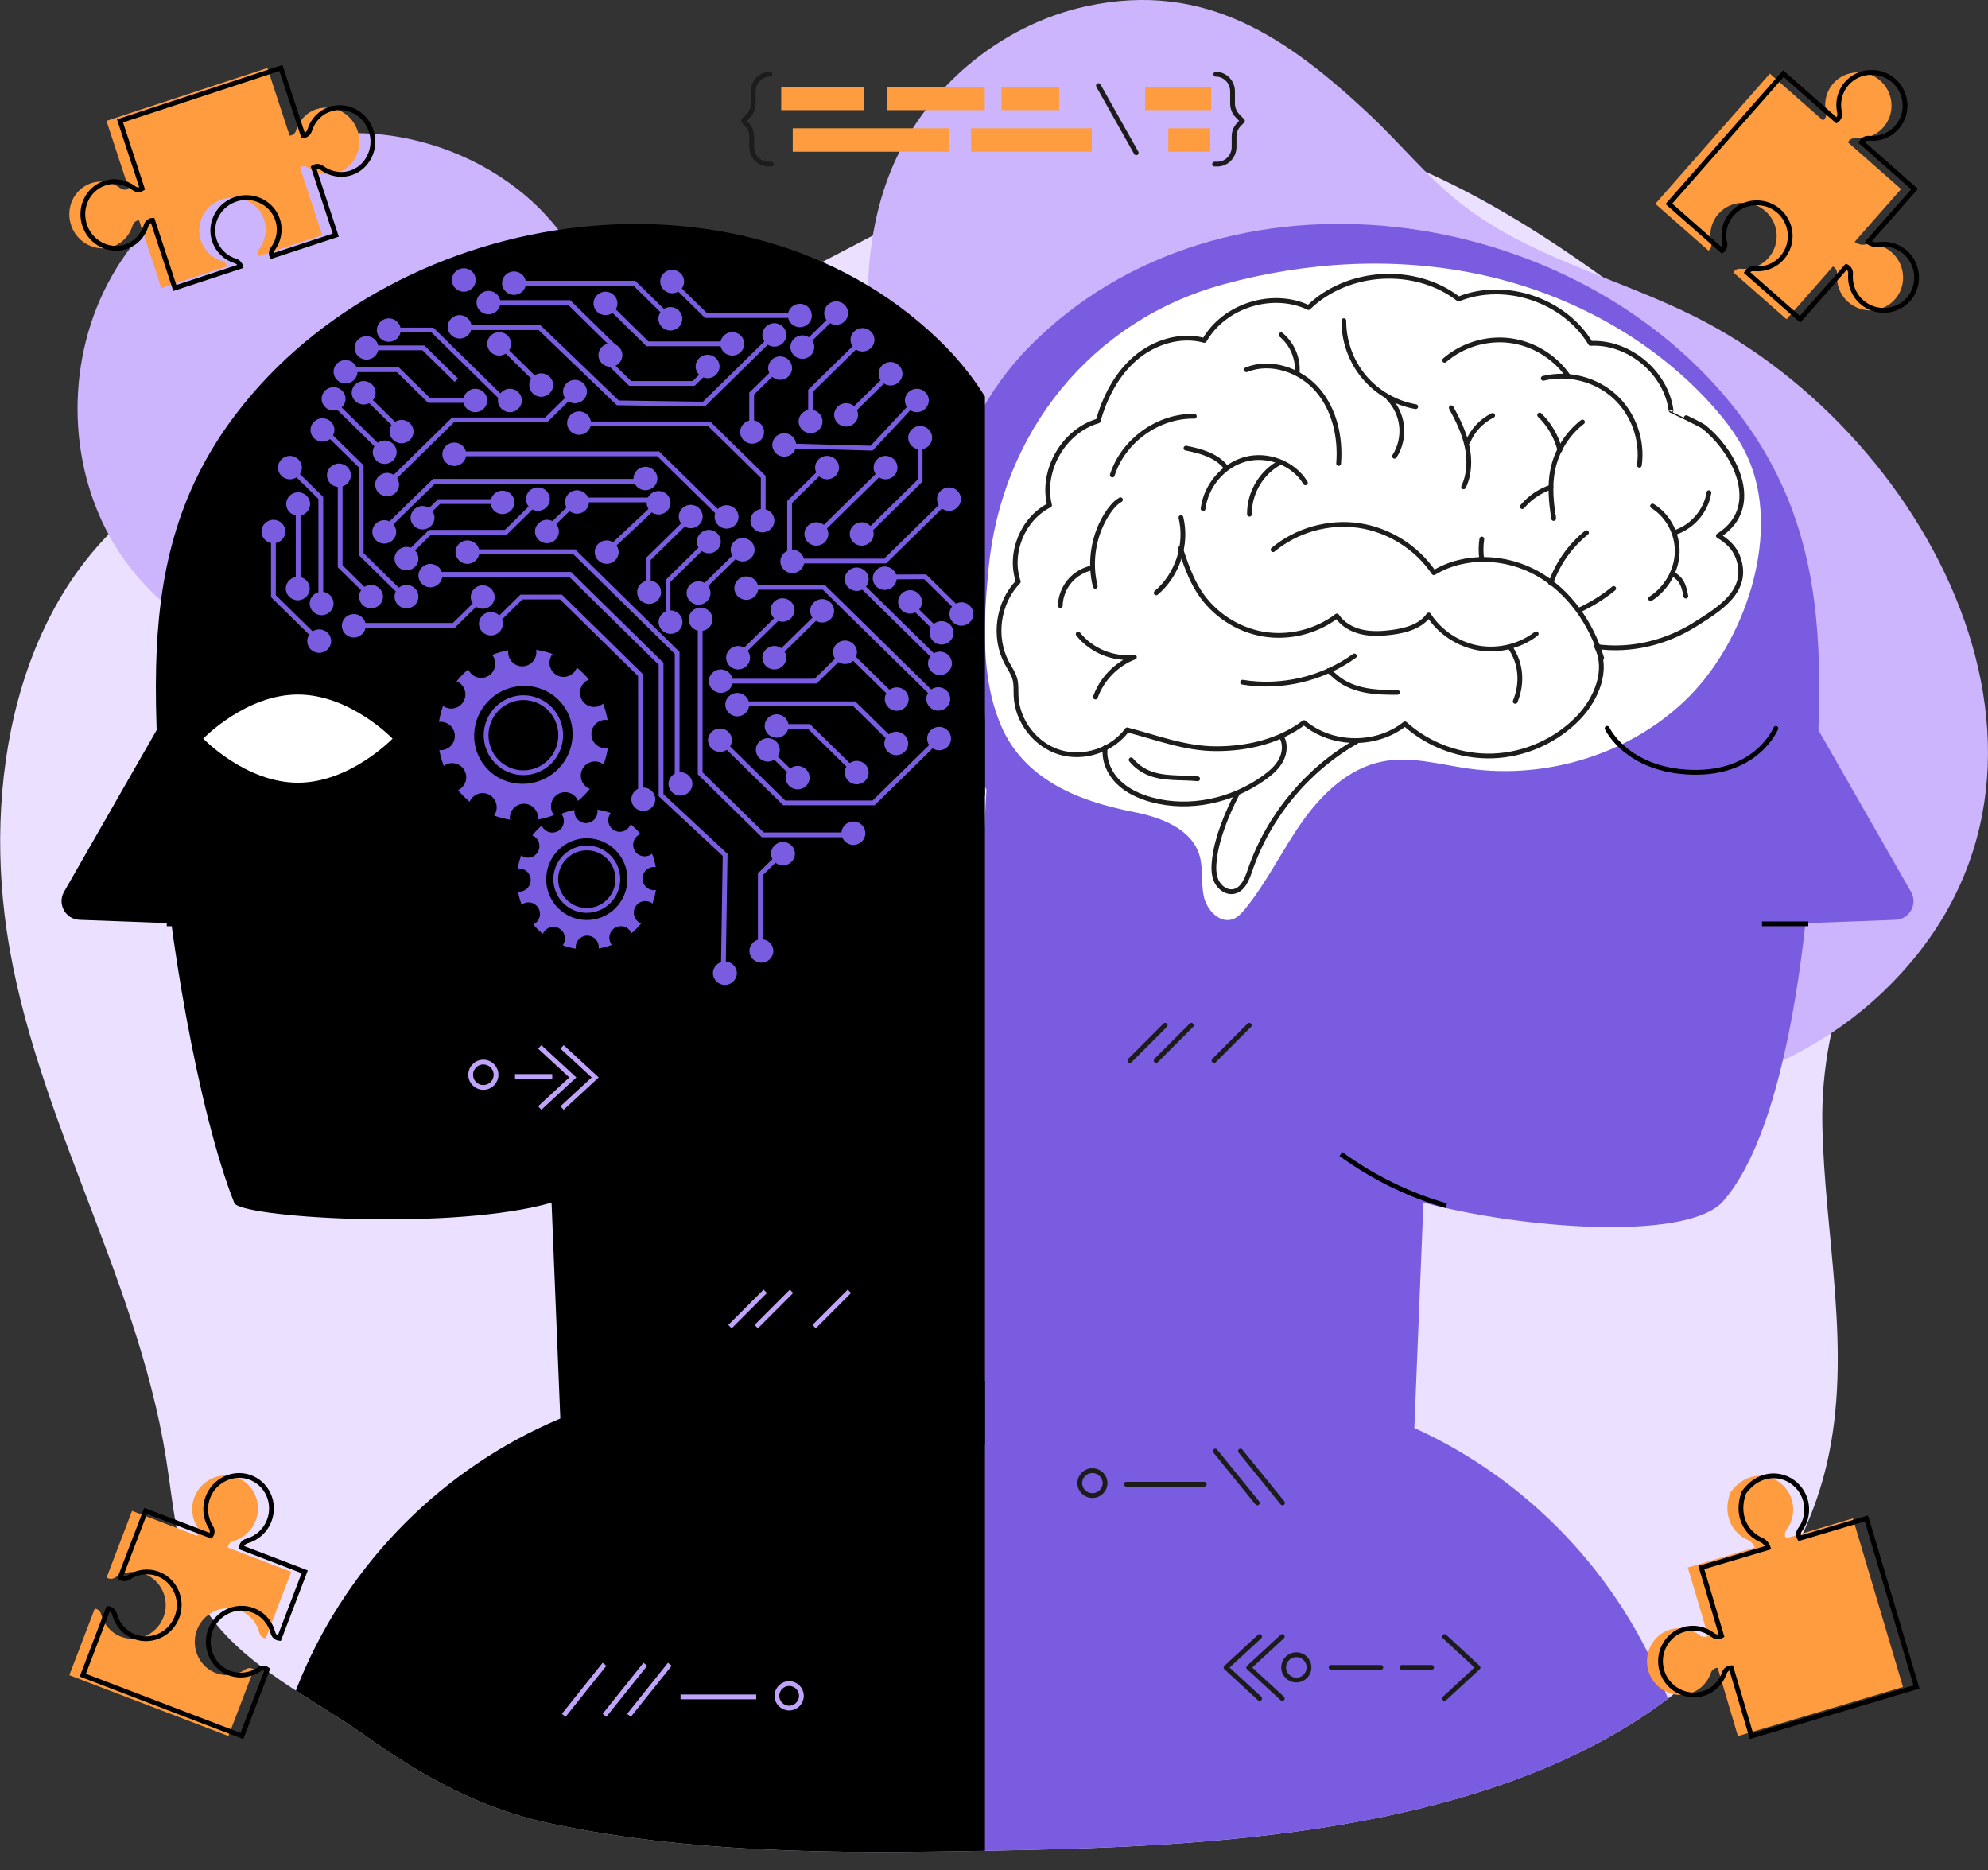 <?xml version="1.0" encoding="UTF-8"?>
<svg id="Layer_1" data-name="Layer 1" xmlns="http://www.w3.org/2000/svg" xmlns:xlink="http://www.w3.org/1999/xlink" viewBox="0 0 415.81 391.1">
  <rect x="0" y="0" width="415.81" height="391.1" fill="#333333" stroke="none"/>
  <defs>
    <style>
      .cls-1 {
        fill: #fff;
      }

      .cls-2, .cls-3 {
        stroke: #000;
      }

      .cls-2, .cls-3, .cls-4, .cls-5, .cls-6, .cls-7, .cls-8 {
        fill: none;
      }

      .cls-2, .cls-3, .cls-4, .cls-7 {
        stroke-miterlimit: 10;
      }

      .cls-3, .cls-5, .cls-8 {
        stroke-linecap: round;
      }

      .cls-4 {
        stroke: #7a5ce0;
      }

      .cls-9 {
        fill: #ebe0ff;
      }

      .cls-10 {
        clip-path: url(#clippath-1);
      }

      .cls-5 {
        stroke: #1d1e1b;
      }

      .cls-5, .cls-8 {
        stroke-linejoin: round;
      }

      .cls-11 {
        clip-path: url(#clippath);
      }

      .cls-12 {
        fill: #7a5ce0;
      }

      .cls-13 {
        fill: #ff9c40;
      }

      .cls-7 {
        stroke: #c0a4fc;
      }

      .cls-14 {
        fill: #ccb5fc;
      }

      .cls-8 {
        stroke: #1c1c1b;
      }
    </style>
    <clipPath id="clippath">
      <path class="cls-6" d="m30.99,88.18C8.69,117.17-3.63,153.1.95,191.19c4.77,39.64,27.53,74.44,33.78,113.76,1.74,10.92,2.34,22.55,8.4,31.8,7.63,11.64,22.61,18.56,33.68,26.47,11.47,8.2,23.87,15,38,18.02,32.51,6.95,66.08,6.29,99.14,5.6,43.74-.91,99.18-4.43,135.26-31.9,23.63-17.99,32.01-42.49,38.15-70.37,7.59-34.47,12.62-69.5,14.99-104.71,1.33-19.76,1.81-39.88-2.97-59.1-9.26-37.24-37.99-67.71-72.14-85.22-34.15-17.51-73.27-23.25-111.64-23.29-42.9-.05-86.5,6.96-124.71,26.45-23.33,11.9-44.11,28.96-59.9,49.49Z"/>
    </clipPath>
    <clipPath id="clippath-1">
      <path class="cls-6" d="m30.99,88.18C8.69,117.17-3.63,153.1.95,191.19c4.77,39.64,27.53,74.44,33.78,113.76,1.74,10.92,2.34,22.55,8.4,31.8,7.63,11.64,22.61,18.56,33.68,26.47,11.47,8.2,23.87,15,38,18.02,32.51,6.95,66.08,6.29,99.14,5.6,43.74-.91,99.18-4.43,135.26-31.9,23.63-17.99,32.01-42.49,38.15-70.37,7.59-34.47,12.62-69.5,14.99-104.71,1.33-19.76,1.81-39.88-2.97-59.1-9.26-37.24-37.99-67.71-72.14-85.22-34.15-17.51-73.27-23.25-111.64-23.29-42.9-.05-86.5,6.96-124.71,26.45-23.33,11.9-44.11,28.96-59.9,49.49Z"/>
    </clipPath>
  </defs>
  <g id="OBJECTS">
    <path class="cls-9" d="m42.11,98.11c-1.59.72-3.16,1.51-4.69,2.37C5.57,118.28-3.06,157.87.95,191.19c4.77,39.64,27.53,74.44,33.78,113.76,1.74,10.92,2.34,22.55,8.4,31.8,7.63,11.64,22.61,18.56,33.68,26.47,11.47,8.2,23.87,15,38,18.02,32.51,6.95,66.08,6.29,99.14,5.6,43.74-.91,99.18-4.43,135.26-31.9,15.96-12.15,28.39-29.39,32.91-48.93,5.41-23.42-.51-47.28-.96-70.86-.46-23.94,9.74-41.64,16.83-63.85,4.6-14.41,6.78-30.46.9-44.4-5.61-13.29-17.95-20.78-26.14-31.98-10.09-13.79-20.77-24.72-34.81-35.01-24.54-17.99-52.58-34.06-83.01-34.04-34.75.02-65.49,20.71-96.74,35.91-24.91,12.11-51.35,21.05-78.5,26.52-12.72,2.57-25.85,4.47-37.58,9.79Z"/>
    <g>
      <path class="cls-14" d="m111.32,109.34c9.84-12.19,16.19-28.12,13.46-43.54-4.3-24.25-31.07-40.19-55.57-37.7-19.38,1.97-37.59,13.9-46.65,31.15-9.06,17.24-8.44,39.32,2.04,55.73,8.86,13.88,25.57,24.13,42.26,24.31,17.09.19,34.17-17.2,44.46-29.95Z"/>
      <path class="cls-14" d="m254.85,204c-16.66-10.08-30.96-23.99-42.03-39.97-16.71-24.13-26.25-52.79-30.03-81.9-2.01-15.46-2.37-31.65,3.42-46.13,6.93-17.34,22.87-30.8,41.13-34.72,24.88-5.35,42.06,6.75,59.01,22.59,6.37,5.95,11.89,12.82,18.68,18.28,14.3,11.49,32.92,15.8,49.34,23.99,50.58,25.24,87.15,96.94,38.68,142.01-19.53,18.16-47.97,25.39-74.33,21.33-19.42-2.99-42.74-13.63-59.9-23.17-1.34-.75-2.66-1.52-3.97-2.31Z"/>
    </g>
    <g>
      <g class="cls-11">
        <g>
          <g>
            <polygon class="cls-12" points="295.68 302.12 298.25 238.52 207.44 144.09 199.12 302.12 295.68 302.12"/>
            <path class="cls-12" d="m380.45,139.16c.28,11.03-.53,22.41-1.18,34.16-1.09,19.9-5.18,62.28-18.86,77.86-7.05,8.03-39.04,6.1-60.68.81-15.61-3.82-28.53-15.92-40.14-26.43-10.68-9.67-20.18-19.81-29.16-30.89-9.46-11.67-20.39-20.94-26.9-34.91-2.89-6.19-4.86-12.8-6.12-19.53-4.46-23.82.83-50.34,17.74-67.59,40.36-41.16,114.71-30.61,148.61,13.92,12.65,16.61,16.22,34.1,16.69,52.58Z"/>
            <path class="cls-12" d="m376.61,146.16l23.09,40.32c1.46,2.55-.3,5.75-3.22,5.86l-22.56.84,2.68-47.02Z"/>
            <path class="cls-12" d="m355.4,391.1h0c0-56.09-45.47-101.56-101.56-101.56h-49.61v101.56h151.17Z"/>
          </g>
          <line class="cls-2" x1="378.22" y1="193.18" x2="368.54" y2="193.18"/>
          <path class="cls-2" d="m302.49,252.12c-7.89-2.28-15.39-5.95-22.03-10.81"/>
          <path class="cls-1" d="m220.26,163.87c-4.63-2.77-8.48-6.6-10.83-12.03-4.39-10.15-3.69-22.05-2.68-32.79,2.68-28.61,21.5-52.03,49.09-59.58,17.72-4.85,36.61-5.88,54.55-1.89,17.94,3.99,34.86,13.12,47.26,26.68,3.53,3.87,6.74,8.14,8.59,13.04,5.9,15.62-1.5,36.74-12.81,48.21-11.84,12.01-29.65,17.56-46.34,15.19-5.97-.85-12.01-2.64-17.93-1.47-7.09,1.39-12.72,6.81-16.88,12.72s-7.3,12.52-11.86,18.12c-.7.86-1.49,1.73-2.54,2.12-2.76,1.01-5.49-1.91-6.1-4.78s-.06-5.93-.95-8.73c-1.74-5.46-8.1-7.79-13.72-8.89-5.91-1.16-11.83-2.9-16.83-5.9Z"/>
          <path class="cls-3" d="m371.43,152.3s-3.88,9.61-17.64,9.18c-13.59-.43-17.64-9.18-17.64-9.18"/>
          <g>
            <g>
              <path class="cls-5" d="m362.49,109.27c4.67-6.22-.41-15.45-6.12-20.01-.64-.51-6.85-3.46-6.85-3.45-1.06-7.95-8.83-14.42-16.85-14.01-5.44-9.05-17.8-13.21-27.6-9.28-9.04-6.99-23.2-6.18-31.38,1.79-7.57-3.58-17.64-.4-21.78,6.87-4.98-1.38-10.49.35-14.42,3.71-3.93,3.36-6.4,8.16-7.8,13.13-7.2,2.07-11.98,10.35-10.17,17.62-5.62,2.81-8.57,10.04-6.53,15.98-4.28,4.39-5.29,11.62-2.39,17.01.61,1.13,1.37,2.19,1.69,3.43.29,1.13.18,2.31.23,3.47.23,5.29,4.05,10.23,9.11,11.77,5.06,1.54,10.99-.42,14.13-4.68,6.3,1.63,12.08,3.93,18.59,3.94,6.51.02,13.2-1.54,18.4-5.46,5.83,4.91,15.15,5.02,21.11.26,4.97,4.49,11.73,6.95,18.42,6.71,6.7-.24,13.25-3.18,17.89-8.02,3.77-3.94,6.27-10,3.77-14.85,7.19,1,14.56-.81,20.66-4.67,4.92-3.12,11.58-6.99,8.87-14.12-.72-1.9-2.3-3.37-4.06-4.38,1.31-.82,2.32-1.75,3.07-2.75Z"/>
              <path class="cls-5" d="m234.36,104.5c-1.08.62-1.9,1.6-2.6,2.64-3,4.47-3.99,10.23-2.68,15.45"/>
              <path class="cls-5" d="m225.51,132.58c2.75,3.47,7.36,5.37,11.76,4.83-3.75,1.43-6.81,4.57-8.15,8.35"/>
              <path class="cls-5" d="m249.81,87.04c-7.54-.15-14.87,5.1-17.16,12.29"/>
              <path class="cls-5" d="m228.43,118.74c-1.82.37-3.51,1.37-4.71,2.79-1.2,1.42-1.9,3.25-1.95,5.11"/>
              <path class="cls-5" d="m273.04,100.96c-2.49-4.12-7.88-6.17-12.54-4.93s-8.27,5.56-8.86,10.34"/>
              <path class="cls-5" d="m335,137.58c-2.16-7.26-6.81-13.94-13.42-17.65-6.6-3.71-15.2-4.1-21.68-.17-3.56-5.29-9.42-8.97-15.74-9.88-6.31-.9-12.98.98-17.88,5.06"/>
              <path class="cls-5" d="m321.31,132.53c-3.39,2.6-7.89,3.7-12.1,2.96s-8.07-3.3-10.38-6.89c-1.67,2.4-4.81,3.25-7.72,3.63-2.09.27-4.24.38-6.29-.09-2.06-.47-4.03-1.58-5.19-3.34-4.35,3.32-10.11,4.72-15.5,3.78-5.39-.94-10.33-4.21-13.3-8.81-1.8-2.78-2.87-5.95-3.92-9.09"/>
              <path class="cls-5" d="m259.9,142.65c8.11,1.33,16.71-.69,23.38-5.49"/>
              <path class="cls-5" d="m315.82,135.3c2.37,3.3,2.66,7.6,1.11,11.36"/>
              <path class="cls-5" d="m277.86,140.23c.62.44,1.16.99,1.75,1.48,1.71,1.41,3.86,2.22,6.04,2.64,2.18.41,4.41.44,6.63.43"/>
              <path class="cls-5" d="m247.01,108.22c1.36,5.66-.73,12-5.18,15.75"/>
              <path class="cls-5" d="m248.06,93.71c3.08.6,6.37,1.51,8.32,3.97"/>
              <path class="cls-5" d="m267.99,96.69c-.35.05-.67.23-.97.42-3.51,2.19-5.75,6.29-5.68,10.42"/>
              <path class="cls-5" d="m330.99,88.24c-3.15,2.43-5.39,6.02-6.2,9.92-.7,3.37-.35,6.86.17,10.26-.02-.21-.03-.42-.04-.63"/>
              <path class="cls-5" d="m303.55,85.27c1.39,2.54,2.67,5.19,3.29,8.02s.54,5.89-.71,8.51"/>
              <path class="cls-5" d="m326.26,94.12c-.69-2.77-2.17-5.34-4.23-7.33"/>
              <path class="cls-5" d="m324.4,101.87c-2.32.77-4.42,2.19-5.99,4.07"/>
              <path class="cls-5" d="m307.02,92.41c.97-2.39,2.86-4.4,5.18-5.54"/>
              <path class="cls-5" d="m281.08,67.05c-.03,4.25,1.49,8.49,4.22,11.75,2.72,3.26,6.63,5.51,10.81,6.24"/>
              <path class="cls-5" d="m260.69,77.31c5.1-2.04,11.26.05,14.86,4.2s4.87,9.94,4.44,15.41"/>
              <path class="cls-5" d="m290.41,83.25c1.54,1.57,2.52,3.68,2.75,5.86s-.3,4.45-1.48,6.3"/>
              <path class="cls-5" d="m271.31,78.07c.29-3.02-1.01-6.14-3.36-8.06"/>
              <path class="cls-5" d="m345.65,105.82c3.29,2,5.28,5.9,5.15,9.74-.13,3.85-2.32,7.53-5.55,9.63"/>
              <path class="cls-5" d="m342.89,97.28c.75-5.27-1.27-10.86-5.22-14.43s-9.71-5.01-14.88-3.74"/>
              <path class="cls-5" d="m327.88,78.48c-2.8-3.98-7.34-6.69-12.17-7.28-4.83-.59-9.89.96-13.56,4.14"/>
              <path class="cls-5" d="m350.54,111.27c3.56-1.23,6.32-4.53,6.9-8.25"/>
              <path class="cls-5" d="m349.89,119.77c.27.46.75.74,1.14,1.11,1.01.95,1.32,2.41,1.58,3.77"/>
              <path class="cls-5" d="m324.36,121.98c1.43-4.14,4.05-7.86,7.47-10.6"/>
              <path class="cls-5" d="m330.4,127.52c2.55-1.18,4.95-2.68,7.12-4.47"/>
              <path class="cls-5" d="m309.92,116.95c-.2-1.41-.19-2.84.02-4.24"/>
            </g>
            <path class="cls-5" d="m231.17,156.34c-.35,2.64.85,5.34,2.75,7.21,1.9,1.87,4.42,3.01,6.99,3.7,7.96,2.14,16.79.19,23.49-4.62,1.4-1.01,2.75-2.17,3.55-3.69.8-1.52.97-3.48.05-4.93"/>
            <path class="cls-5" d="m283.74,155.03c-10.35,5.9-18.44,15.68-22.29,26.96-.63,1.85-1.48,4.05-3.4,4.43-1.53.3-3.05-.85-3.67-2.27-.62-1.43-.54-3.05-.35-4.6.55-4.47,2.59-9.39,4.65-13.39"/>
            <path class="cls-5" d="m236.59,158.89c.93,1.13,2.12,2.04,3.46,2.64,3.23,1.43,6.93.96,10.45,1.32"/>
          </g>
        </g>
      </g>
      <g class="cls-10">
        <g>
          <g>
            <polygon points="206.01 302.12 206.01 150.78 205.65 144.09 114.84 238.52 117.42 302.12 206.01 302.12"/>
            <path d="m206.01,82.9c-2.31-3.67-4.99-7.11-8.05-10.24-40.36-41.16-114.71-30.61-148.61,13.92-12.65,16.61-16.22,34.1-16.69,52.58-.28,11.03.53,22.41,1.18,34.17,1.09,19.9,7.51,58.96,15.17,78.23,1.15,2.9,42.73,5.74,64.37.45,15.61-3.82,28.53-15.92,40.14-26.43,10.68-9.67,20.18-19.81,29.16-30.89,7.9-9.75,16.81-17.83,23.33-28.37v-83.41h0Z"/>
            <path d="m36.49,146.16l-23.09,40.32c-1.46,2.55.3,5.75,3.22,5.86l22.56.84-2.68-47.02Z"/>
            <path d="m206.01,391.1v-102.4h-49.43c-56.09,0-101.56,45.47-101.56,101.56h0c0,.28,0,.56.01.84h150.98Z"/>
          </g>
          <g>
            <g>
              <polyline class="cls-4" points="107.86 59.21 132.67 59.21 140.34 66.74"/>
              <polyline class="cls-4" points="140.6 59.04 147.66 65.97 167.3 65.97"/>
              <polyline class="cls-4" points="101.48 63.27 119.06 63.27 128.62 72.66"/>
              <polyline class="cls-4" points="126.64 75.11 131.81 80.18 145.08 80.18 148.87 76.46"/>
              <polyline class="cls-4" points="126.29 62.93 135.43 71.9 153.17 71.9"/>
              <line class="cls-4" x1="175.23" y1="65.3" x2="167.82" y2="72.57"/>
              <polyline class="cls-4" points="161.96 70.03 147.23 84.5 129.22 84.24 112.85 68.51 95.28 68.51"/>
              <line class="cls-4" x1="103.89" y1="71.39" x2="113.2" y2="80.52"/>
              <polyline class="cls-4" points="81.32 69.02 90.45 69.02 106.48 84.75"/>
              <polyline class="cls-4" points="76.32 72.74 88.56 72.74 95.45 79.51"/>
              <polyline class="cls-4" points="71.84 77.31 83.21 77.31 89.76 83.74 99.41 83.74"/>
              <polyline class="cls-4" points="120.26 81.88 114.23 87.8 94.76 87.8 80.8 101.5"/>
              <line class="cls-4" x1="75.63" y1="82.04" x2="83.99" y2="90.25"/>
              <line class="cls-4" x1="68.91" y1="83.4" x2="79.68" y2="93.97"/>
              <polyline class="cls-4" points="67.71 89.83 75.55 97.52 75.55 115.88 84.81 124.97"/>
              <path class="cls-12" d="m69.95,89.91c0,1.35-1.12,2.45-2.5,2.45s-2.5-1.1-2.5-2.45,1.12-2.45,2.5-2.45c1.38,0,2.5,1.1,2.5,2.45Z"/>
              <path class="cls-12" d="m64.86,105.39c0,1.35-1.12,2.45-2.5,2.45s-2.5-1.1-2.5-2.45,1.12-2.45,2.5-2.45,2.5,1.1,2.5,2.45Z"/>
              <path class="cls-12" d="m74.77,77.73c0,1.35-1.12,2.45-2.5,2.45s-2.5-1.1-2.5-2.45,1.12-2.45,2.5-2.45c1.38,0,2.5,1.1,2.5,2.45Z"/>
              <path class="cls-12" d="m78.56,82.13c0,1.35-1.12,2.45-2.5,2.45s-2.5-1.1-2.5-2.45,1.12-2.45,2.5-2.45,2.5,1.1,2.5,2.45Z"/>
              <path class="cls-12" d="m82.96,94.56c0,1.35-1.12,2.45-2.5,2.45s-2.5-1.1-2.5-2.45,1.12-2.45,2.5-2.45,2.5,1.1,2.5,2.45Z"/>
              <path class="cls-12" d="m69.77,126.19c0,1.35-1.12,2.45-2.5,2.45s-2.5-1.1-2.5-2.45,1.12-2.45,2.5-2.45,2.5,1.1,2.5,2.45Z"/>
              <path class="cls-12" d="m72.27,83.4c0,1.35-1.12,2.45-2.5,2.45s-2.5-1.1-2.5-2.45,1.12-2.45,2.5-2.45c1.38,0,2.5,1.1,2.5,2.45Z"/>
              <path class="cls-12" d="m86.49,90.25c0,1.35-1.12,2.45-2.5,2.45s-2.5-1.1-2.5-2.45,1.12-2.45,2.5-2.45,2.5,1.1,2.5,2.45Z"/>
              <path class="cls-12" d="m63.14,97.78c0,1.35-1.12,2.45-2.5,2.45s-2.5-1.1-2.5-2.45,1.12-2.45,2.5-2.45,2.5,1.1,2.5,2.45Z"/>
              <path class="cls-12" d="m59.69,111.14c0,1.35-1.12,2.45-2.5,2.45s-2.5-1.1-2.5-2.45,1.12-2.45,2.5-2.45,2.5,1.1,2.5,2.45Z"/>
              <path class="cls-12" d="m109.15,83.74c0,1.35-1.12,2.45-2.5,2.45s-2.5-1.1-2.5-2.45,1.12-2.45,2.5-2.45,2.5,1.1,2.5,2.45Z"/>
              <path class="cls-12" d="m104.67,63.27c0,1.36-1.12,2.45-2.5,2.45s-2.5-1.1-2.5-2.45,1.12-2.45,2.5-2.45,2.5,1.1,2.5,2.45Z"/>
              <path class="cls-12" d="m143.09,58.87c0,1.36-1.12,2.45-2.5,2.45s-2.5-1.1-2.5-2.45,1.12-2.45,2.5-2.45,2.5,1.1,2.5,2.45Z"/>
              <path class="cls-12" d="m129.14,63.44c0,1.36-1.12,2.45-2.5,2.45s-2.5-1.1-2.5-2.45,1.12-2.45,2.5-2.45,2.5,1.1,2.5,2.45Z"/>
              <path class="cls-12" d="m142.71,66.66c0,1.36-1.12,2.45-2.5,2.45s-2.5-1.1-2.5-2.45,1.12-2.45,2.5-2.45,2.5,1.1,2.5,2.45Z"/>
              <path class="cls-12" d="m150.5,76.63c0,1.35-1.12,2.45-2.5,2.45s-2.5-1.1-2.5-2.45,1.12-2.45,2.5-2.45,2.5,1.1,2.5,2.45Z"/>
              <path class="cls-12" d="m123.62,88.47c0,1.35-1.12,2.45-2.5,2.45s-2.5-1.1-2.5-2.45,1.12-2.45,2.5-2.45,2.5,1.1,2.5,2.45Z"/>
              <ellipse class="cls-12" cx="112.51" cy="104.37" rx="2.5" ry="2.45"/>
              <path class="cls-12" d="m90.88,108.26c0,1.35-1.12,2.45-2.5,2.45s-2.5-1.1-2.5-2.45,1.12-2.45,2.5-2.45,2.5,1.1,2.5,2.45Z"/>
              <path class="cls-12" d="m122.76,81.88c0,1.35-1.12,2.45-2.5,2.45s-2.5-1.1-2.5-2.45,1.12-2.45,2.5-2.45,2.5,1.1,2.5,2.45Z"/>
              <path class="cls-12" d="m107.6,105.05c0,1.35-1.12,2.45-2.5,2.45s-2.5-1.1-2.5-2.45,1.12-2.45,2.5-2.45c1.38,0,2.5,1.1,2.5,2.45Z"/>
              <path class="cls-12" d="m155.67,71.9c0,1.35-1.12,2.45-2.5,2.45s-2.5-1.1-2.5-2.45,1.12-2.45,2.5-2.45c1.38,0,2.5,1.1,2.5,2.45Z"/>
              <path class="cls-12" d="m177.39,65.47c0,1.36-1.12,2.45-2.5,2.45s-2.5-1.1-2.5-2.45,1.12-2.45,2.5-2.45,2.5,1.1,2.5,2.45Z"/>
              <path class="cls-12" d="m188.76,78.15c0,1.35-1.12,2.45-2.5,2.45s-2.5-1.1-2.5-2.45,1.12-2.45,2.5-2.45c1.38,0,2.5,1.1,2.5,2.45Z"/>
              <path class="cls-12" d="m182.9,71.05c0,1.35-1.12,2.45-2.5,2.45s-2.5-1.1-2.5-2.45,1.12-2.45,2.5-2.45,2.5,1.1,2.5,2.45Z"/>
              <path class="cls-12" d="m169.8,65.97c0,1.36-1.12,2.45-2.5,2.45s-2.5-1.1-2.5-2.45,1.12-2.45,2.5-2.45c1.38,0,2.5,1.1,2.5,2.45Z"/>
              <ellipse class="cls-12" cx="161.96" cy="70.03" rx="2.5" ry="2.45"/>
              <path class="cls-12" d="m170.32,72.57c0,1.35-1.12,2.45-2.5,2.45s-2.5-1.1-2.5-2.45,1.12-2.45,2.5-2.45c1.38,0,2.5,1.1,2.5,2.45Z"/>
              <path class="cls-12" d="m172.04,88.13c0,1.35-1.12,2.45-2.5,2.45s-2.5-1.1-2.5-2.45,1.12-2.45,2.5-2.45c1.38,0,2.5,1.1,2.5,2.45Z"/>
              <path class="cls-12" d="m130.17,74.26c0,1.35-1.12,2.45-2.5,2.45s-2.5-1.1-2.5-2.45,1.12-2.45,2.5-2.45,2.5,1.1,2.5,2.45Z"/>
              <path class="cls-12" d="m116.9,111.14c0,1.35-1.12,2.45-2.5,2.45s-2.5-1.1-2.5-2.45,1.12-2.45,2.5-2.45,2.5,1.1,2.5,2.45Z"/>
              <path class="cls-12" d="m83.47,101.33c0,1.35-1.12,2.45-2.5,2.45s-2.5-1.1-2.5-2.45,1.12-2.45,2.5-2.45,2.5,1.1,2.5,2.45Z"/>
              <path class="cls-12" d="m115.7,80.52c0,1.35-1.12,2.45-2.5,2.45s-2.5-1.1-2.5-2.45,1.12-2.45,2.5-2.45c1.38,0,2.5,1.1,2.5,2.45Z"/>
              <path class="cls-12" d="m106.91,71.9c0,1.35-1.12,2.45-2.5,2.45s-2.5-1.1-2.5-2.45,1.12-2.45,2.5-2.45,2.5,1.1,2.5,2.45Z"/>
              <path class="cls-12" d="m101.91,83.74c0,1.35-1.12,2.45-2.5,2.45s-2.5-1.1-2.5-2.45,1.12-2.45,2.5-2.45,2.5,1.1,2.5,2.45Z"/>
              <path class="cls-12" d="m79.16,72.74c0,1.35-1.12,2.45-2.5,2.45s-2.5-1.1-2.5-2.45,1.12-2.45,2.5-2.45c1.38,0,2.5,1.1,2.5,2.45Z"/>
              <path class="cls-12" d="m83.82,69.02c0,1.36-1.12,2.45-2.5,2.45s-2.5-1.1-2.5-2.45,1.12-2.45,2.5-2.45,2.5,1.1,2.5,2.45Z"/>
              <path class="cls-12" d="m98.64,68.34c0,1.36-1.12,2.45-2.5,2.45s-2.5-1.1-2.5-2.45,1.12-2.45,2.5-2.45c1.38,0,2.5,1.1,2.5,2.45Z"/>
              <ellipse class="cls-12" cx="107.51" cy="59.21" rx="2.5" ry="2.45"/>
              <path class="cls-12" d="m87.52,124.76c0,1.35-1.12,2.45-2.5,2.45s-2.5-1.1-2.5-2.45,1.12-2.45,2.5-2.45,2.5,1.1,2.5,2.45Z"/>
              <path class="cls-12" d="m82.87,111.22c0,1.35-1.12,2.45-2.5,2.45s-2.5-1.1-2.5-2.45,1.12-2.45,2.5-2.45,2.5,1.1,2.5,2.45Z"/>
              <path class="cls-12" d="m87.52,116.81c0,1.35-1.12,2.45-2.5,2.45s-2.5-1.1-2.5-2.45,1.12-2.45,2.5-2.45,2.5,1.1,2.5,2.45Z"/>
              <path class="cls-12" d="m92.52,120.36c0,1.35-1.12,2.45-2.5,2.45s-2.5-1.1-2.5-2.45,1.12-2.45,2.5-2.45c1.38,0,2.5,1.1,2.5,2.45Z"/>
              <path class="cls-12" d="m103.46,124.84c0,1.35-1.12,2.45-2.5,2.45s-2.5-1.1-2.5-2.45,1.12-2.45,2.5-2.45c1.38,0,2.5,1.1,2.5,2.45Z"/>
              <path class="cls-12" d="m148.61,124c0,1.35-1.12,2.45-2.5,2.45s-2.5-1.1-2.5-2.45,1.12-2.45,2.5-2.45,2.5,1.1,2.5,2.45Z"/>
              <ellipse class="cls-12" cx="157.31" cy="90.33" rx="2.5" ry="2.45"/>
              <path class="cls-12" d="m165.67,76.97c0,1.35-1.12,2.45-2.5,2.45s-2.5-1.1-2.5-2.45,1.12-2.45,2.5-2.45c1.38,0,2.5,1.1,2.5,2.45Z"/>
              <path class="cls-12" d="m142.75,130.09c0,1.35-1.12,2.45-2.5,2.45s-2.5-1.1-2.5-2.45,1.12-2.45,2.5-2.45,2.5,1.1,2.5,2.45Z"/>
              <path class="cls-12" d="m144.82,163.92c0,1.35-1.12,2.45-2.5,2.45s-2.5-1.1-2.5-2.45,1.12-2.45,2.5-2.45,2.5,1.1,2.5,2.45Z"/>
              <path class="cls-12" d="m154.12,203.5c0,1.35-1.12,2.45-2.5,2.45s-2.5-1.1-2.5-2.45,1.12-2.45,2.5-2.45c1.38,0,2.5,1.1,2.5,2.45Z"/>
              <path class="cls-12" d="m166.27,178.51c0,1.35-1.12,2.45-2.5,2.45s-2.5-1.1-2.5-2.45,1.12-2.45,2.5-2.45,2.5,1.1,2.5,2.45Z"/>
              <path class="cls-12" d="m198.92,154.44c0,1.35-1.12,2.45-2.5,2.45s-2.5-1.1-2.5-2.45,1.12-2.45,2.5-2.45,2.5,1.1,2.5,2.45Z"/>
              <path class="cls-12" d="m198.75,146.15c0,1.35-1.12,2.45-2.5,2.45s-2.5-1.1-2.5-2.45,1.12-2.45,2.5-2.45c1.38,0,2.5,1.1,2.5,2.45Z"/>
              <path class="cls-12" d="m190.06,146.18c0,1.35-1.12,2.45-2.5,2.45s-2.5-1.1-2.5-2.45,1.12-2.45,2.5-2.45,2.5,1.1,2.5,2.45Z"/>
              <path class="cls-12" d="m179.24,136.39c0,1.35-1.12,2.45-2.5,2.45s-2.5-1.1-2.5-2.45,1.12-2.45,2.5-2.45,2.5,1.1,2.5,2.45Z"/>
              <path class="cls-12" d="m199.1,138.71c0,1.35-1.12,2.45-2.5,2.45s-2.5-1.1-2.5-2.45,1.12-2.45,2.5-2.45,2.5,1.1,2.5,2.45Z"/>
              <ellipse class="cls-12" cx="192.46" cy="91.52" rx="2.5" ry="2.45"/>
              <path class="cls-12" d="m166.53,93.04c0,1.35-1.12,2.45-2.5,2.45s-2.5-1.1-2.5-2.45,1.12-2.45,2.5-2.45,2.5,1.1,2.5,2.45Z"/>
              <path class="cls-12" d="m194.27,83.74c0,1.35-1.12,2.45-2.5,2.45s-2.5-1.1-2.5-2.45,1.12-2.45,2.5-2.45,2.5,1.1,2.5,2.45Z"/>
              <path class="cls-12" d="m158.6,122.98c0,1.35-1.12,2.45-2.5,2.45s-2.5-1.1-2.5-2.45,1.12-2.45,2.5-2.45,2.5,1.1,2.5,2.45Z"/>
              <path class="cls-12" d="m181.69,161.55c0,1.35-1.12,2.45-2.5,2.45s-2.5-1.1-2.5-2.45,1.12-2.45,2.5-2.45c1.38,0,2.5,1.1,2.5,2.45Z"/>
              <path class="cls-12" d="m169.34,162.61c0,1.35-1.12,2.45-2.5,2.45s-2.5-1.1-2.5-2.45,1.12-2.45,2.5-2.45,2.5,1.1,2.5,2.45Z"/>
              <path class="cls-12" d="m189.96,155.46c0,1.35-1.12,2.45-2.5,2.45s-2.5-1.1-2.5-2.45,1.12-2.45,2.5-2.45,2.5,1.1,2.5,2.45Z"/>
              <path class="cls-12" d="m203.58,128.39c0,1.35-1.12,2.45-2.5,2.45s-2.5-1.1-2.5-2.45,1.12-2.45,2.5-2.45,2.5,1.1,2.5,2.45Z"/>
              <path class="cls-12" d="m199.44,132.33c0,1.35-1.12,2.45-2.5,2.45s-2.5-1.1-2.5-2.45,1.12-2.45,2.5-2.45c1.38,0,2.5,1.1,2.5,2.45Z"/>
              <path class="cls-12" d="m181.69,121.12c0,1.35-1.12,2.45-2.5,2.45s-2.5-1.1-2.5-2.45,1.12-2.45,2.5-2.45c1.38,0,2.5,1.1,2.5,2.45Z"/>
              <ellipse class="cls-12" cx="198.49" cy="104.37" rx="2.5" ry="2.45"/>
              <path class="cls-12" d="m187.72,97.78c0,1.35-1.12,2.45-2.5,2.45s-2.5-1.1-2.5-2.45,1.12-2.45,2.5-2.45,2.5,1.1,2.5,2.45Z"/>
              <path class="cls-12" d="m182.73,111.65c0,1.35-1.12,2.45-2.5,2.45s-2.5-1.1-2.5-2.45,1.12-2.45,2.5-2.45c1.38,0,2.5,1.1,2.5,2.45Z"/>
              <path class="cls-12" d="m173.25,111.65c0,1.35-1.12,2.45-2.5,2.45s-2.5-1.1-2.5-2.45,1.12-2.45,2.5-2.45,2.5,1.1,2.5,2.45Z"/>
              <path class="cls-12" d="m175.49,97.78c0,1.35-1.12,2.45-2.5,2.45s-2.5-1.1-2.5-2.45,1.12-2.45,2.5-2.45,2.5,1.1,2.5,2.45Z"/>
              <path class="cls-12" d="m154.47,108.09c0,1.35-1.12,2.45-2.5,2.45s-2.5-1.1-2.5-2.45,1.12-2.45,2.5-2.45,2.5,1.1,2.5,2.45Z"/>
              <path class="cls-12" d="m161.97,108.87c0,1.35-1.12,2.45-2.5,2.45s-2.5-1.1-2.5-2.45,1.12-2.45,2.5-2.45c1.38,0,2.5,1.1,2.5,2.45Z"/>
              <path class="cls-12" d="m168.22,117.4c0,1.35-1.12,2.45-2.5,2.45s-2.5-1.1-2.5-2.45,1.12-2.45,2.5-2.45,2.5,1.1,2.5,2.45Z"/>
              <ellipse class="cls-12" cx="185.05" cy="120.91" rx="2.5" ry="2.45"/>
              <path class="cls-12" d="m192.85,125.86c0,1.35-1.12,2.45-2.5,2.45s-2.5-1.1-2.5-2.45,1.12-2.45,2.5-2.45c1.38,0,2.5,1.1,2.5,2.45Z"/>
              <path class="cls-12" d="m156.71,147.34c0,1.35-1.12,2.45-2.5,2.45s-2.5-1.1-2.5-2.45,1.12-2.45,2.5-2.45c1.38,0,2.5,1.1,2.5,2.45Z"/>
              <path class="cls-12" d="m164.94,151.81c0,1.35-1.12,2.45-2.5,2.45s-2.5-1.1-2.5-2.45,1.12-2.45,2.5-2.45,2.5,1.1,2.5,2.45Z"/>
              <path class="cls-12" d="m163.1,156.8c0,1.35-1.12,2.45-2.5,2.45s-2.5-1.1-2.5-2.45,1.12-2.45,2.5-2.45c1.38,0,2.5,1.1,2.5,2.45Z"/>
              <ellipse class="cls-12" cx="161.96" cy="137.53" rx="2.5" ry="2.45"/>
              <path class="cls-12" d="m181,174.23c0,1.35-1.12,2.45-2.5,2.45s-2.5-1.1-2.5-2.45,1.12-2.45,2.5-2.45c1.38,0,2.5,1.1,2.5,2.45Z"/>
              <path class="cls-12" d="m99.51,58.55c0,1.36-1.12,2.45-2.5,2.45s-2.5-1.1-2.5-2.45,1.12-2.45,2.5-2.45c1.38,0,2.5,1.1,2.5,2.45Z"/>
              <ellipse class="cls-12" cx="176.97" cy="86.75" rx="2.5" ry="2.45"/>
              <path class="cls-12" d="m161.75,198.85c0,1.36-1.12,2.45-2.5,2.45s-2.5-1.1-2.5-2.45,1.12-2.45,2.5-2.45,2.5,1.1,2.5,2.45Z"/>
              <path class="cls-12" d="m153.09,154.78c0,1.35-1.12,2.45-2.5,2.45s-2.5-1.1-2.5-2.45,1.12-2.45,2.5-2.45c1.38,0,2.5,1.1,2.5,2.45Z"/>
              <ellipse class="cls-12" cx="154.38" cy="137.53" rx="2.5" ry="2.45"/>
              <path class="cls-12" d="m166.18,127.55c0,1.35-1.12,2.45-2.5,2.45s-2.5-1.1-2.5-2.45,1.12-2.45,2.5-2.45,2.5,1.1,2.5,2.45Z"/>
              <ellipse class="cls-12" cx="150.76" cy="142.43" rx="2.5" ry="2.45"/>
              <path class="cls-12" d="m174.46,127.72c0,1.35-1.12,2.45-2.5,2.45s-2.5-1.1-2.5-2.45,1.12-2.45,2.5-2.45c1.38,0,2.5,1.1,2.5,2.45Z"/>
              <path class="cls-12" d="m137.06,167.13c0,1.35-1.12,2.45-2.5,2.45s-2.5-1.1-2.5-2.45,1.12-2.45,2.5-2.45,2.5,1.1,2.5,2.45Z"/>
              <path class="cls-12" d="m105.18,130.42c0,1.35-1.12,2.45-2.5,2.45s-2.5-1.1-2.5-2.45,1.12-2.45,2.5-2.45c1.38,0,2.5,1.1,2.5,2.45Z"/>
              <ellipse class="cls-12" cx="74" cy="130.85" rx="2.5" ry="2.45"/>
              <ellipse class="cls-12" cx="66.76" cy="134.06" rx="2.5" ry="2.45"/>
              <path class="cls-12" d="m73.39,99.38c0,1.35-1.12,2.45-2.5,2.45s-2.5-1.1-2.5-2.45,1.12-2.45,2.5-2.45,2.5,1.1,2.5,2.45Z"/>
              <path class="cls-12" d="m80.11,124.76c0,1.35-1.12,2.45-2.5,2.45s-2.5-1.1-2.5-2.45,1.12-2.45,2.5-2.45,2.5,1.1,2.5,2.45Z"/>
              <path class="cls-12" d="m97.52,94.99c0,1.35-1.12,2.45-2.5,2.45s-2.5-1.1-2.5-2.45,1.12-2.45,2.5-2.45,2.5,1.1,2.5,2.45Z"/>
              <ellipse class="cls-12" cx="135" cy="100.06" rx="2.5" ry="2.45"/>
              <path class="cls-12" d="m157.83,114.95c0,1.35-1.12,2.45-2.5,2.45s-2.5-1.1-2.5-2.45,1.12-2.45,2.5-2.45,2.5,1.1,2.5,2.45Z"/>
              <path class="cls-12" d="m149.04,129.49c0,1.35-1.12,2.45-2.5,2.45s-2.5-1.1-2.5-2.45,1.12-2.45,2.5-2.45,2.5,1.1,2.5,2.45Z"/>
              <ellipse class="cls-12" cx="135.77" cy="123.83" rx="2.5" ry="2.45"/>
              <path class="cls-12" d="m146.97,108.01c0,1.35-1.12,2.45-2.5,2.45s-2.5-1.1-2.5-2.45,1.12-2.45,2.5-2.45,2.5,1.1,2.5,2.45Z"/>
              <path class="cls-12" d="m129.39,115.45c0,1.35-1.12,2.45-2.5,2.45s-2.5-1.1-2.5-2.45,1.12-2.45,2.5-2.45c1.38,0,2.5,1.1,2.5,2.45Z"/>
              <path class="cls-12" d="m140.25,105.13c0,1.35-1.12,2.45-2.5,2.45s-2.5-1.1-2.5-2.45,1.12-2.45,2.5-2.45c1.38,0,2.5,1.1,2.5,2.45Z"/>
              <path class="cls-12" d="m123.19,104.97c0,1.35-1.12,2.45-2.5,2.45s-2.5-1.1-2.5-2.45,1.12-2.45,2.5-2.45,2.5,1.1,2.5,2.45Z"/>
              <path class="cls-12" d="m150.76,113.25c0,1.35-1.12,2.45-2.5,2.45s-2.5-1.1-2.5-2.45,1.12-2.45,2.5-2.45,2.5,1.1,2.5,2.45Z"/>
              <path class="cls-12" d="m100.27,115.45c0,1.35-1.12,2.45-2.5,2.45s-2.5-1.1-2.5-2.45,1.12-2.45,2.5-2.45c1.38,0,2.5,1.1,2.5,2.45Z"/>
              <path class="cls-12" d="m64.78,123.07c0,1.35-1.12,2.45-2.5,2.45s-2.5-1.1-2.5-2.45,1.12-2.45,2.5-2.45c1.38,0,2.5,1.1,2.5,2.45Z"/>
              <polyline class="cls-4" points="60.64 97.78 67.1 104.12 67.1 126.19"/>
              <line class="cls-4" x1="62.36" y1="105.39" x2="62.36" y2="122.64"/>
              <polyline class="cls-4" points="57.19 110.63 57.19 124.67 67.02 134.31"/>
              <polyline class="cls-4" points="71.15 98.96 71.15 118.41 77.61 124.76"/>
              <path class="cls-4" d="m80.28,110.97c.35-.51,10.51-10.32,10.51-10.32h44.46"/>
              <polyline class="cls-4" points="94.93 94.9 137.67 94.9 151.54 108.52"/>
              <polyline class="cls-4" points="120.78 88.64 148.35 88.64 159.64 99.72 159.63 108.57"/>
              <polyline class="cls-4" points="163 76.63 157.22 82.3 157.22 90.84"/>
              <polyline class="cls-4" points="180.06 71.39 169.54 81.71 169.54 88.98"/>
              <line class="cls-4" x1="186.26" y1="78.15" x2="177.39" y2="86.87"/>
              <polyline class="cls-4" points="191.95 83.4 182.3 93.72 163.34 93.21"/>
              <polyline class="cls-4" points="172.82 97.44 165.15 104.97 165.15 117.73"/>
              <line class="cls-4" x1="170.58" y1="112.15" x2="185.48" y2="97.52"/>
              <polyline class="cls-4" points="192.46 91.52 192.46 100.48 179.8 112.92"/>
              <line class="cls-4" x1="155.24" y1="114.86" x2="145.85" y2="124.08"/>
              <polyline class="cls-4" points="148.69 112.66 139.73 121.46 139.73 131.44"/>
              <polyline class="cls-4" points="144.9 107.76 135.6 116.89 135.6 124.67"/>
              <polyline class="cls-4" points="113.71 111.48 120.78 104.54 138.18 104.54"/>
              <polyline class="cls-4" points="112.85 104.37 105.79 111.31 89.93 111.31 84.51 116.64"/>
              <polyline class="cls-4" points="89.93 120.1 119.23 120.1 138.27 138.8 138.27 166.28 151.67 178.76 151.28 203.5"/>
              <path class="cls-4" d="m97.86,115.37h22.23l21.54,21.15v27.74"/>
              <polyline class="cls-4" points="146.45 128.73 146.45 161.72 159.55 174.57 177.99 174.57"/>
              <polyline class="cls-4" points="196.43 154.44 182.73 167.89 164.03 167.89 150.46 154.57"/>
              <polyline class="cls-4" points="162.75 151.91 169.2 151.91 179.28 161.8"/>
              <polyline class="cls-4" points="154.21 147.17 178.68 147.17 187.81 156.14"/>
              <polyline class="cls-4" points="150.42 142.43 170.58 142.43 177.04 136.09 187.39 146.25"/>
              <line class="cls-4" x1="153.69" y1="138.04" x2="164.55" y2="127.38"/>
              <line class="cls-4" x1="161.58" y1="138.04" x2="172.44" y2="127.38"/>
              <polyline class="cls-4" points="155.76 122.81 172.3 122.81 196.51 146.58"/>
              <line class="cls-4" x1="178.85" y1="121.12" x2="197.03" y2="138.97"/>
              <polyline class="cls-4" points="185.53 120.65 193.5 120.61 201.51 128.48"/>
              <polyline class="cls-4" points="198.67 104.03 185.14 117.31 164.72 117.31"/>
              <line class="cls-4" x1="126.64" y1="115.54" x2="137.75" y2="105.13"/>
              <polyline class="cls-4" points="88.21 108.43 91.83 104.88 105.44 104.88"/>
              <polyline class="cls-4" points="73.74 130.76 94.93 130.76 101.48 124.33"/>
              <polyline class="cls-4" points="102.86 130.93 109.06 124.84 117.33 124.84 133.96 141.16 133.96 167.3"/>
              <line class="cls-4" x1="190.44" y1="126.36" x2="196.12" y2="131.95"/>
              <polyline class="cls-4" points="163.94 178 159.03 182.82 159.03 198.68"/>
            </g>
            <line class="cls-4" x1="161.67" y1="157.88" x2="167.6" y2="163.69"/>
          </g>
          <line class="cls-2" x1="34.88" y1="193.18" x2="44.56" y2="193.18"/>
          <path class="cls-2" d="m110.61,252.12c7.89-2.28,15.39-5.95,22.04-10.81"/>
          <path class="cls-1" d="m62.31,163.67c-10.93,0-19.8-9.22-19.8-9.22,0,0,8.86-9.22,19.8-9.22s19.8,9.22,19.8,9.22c0,0-8.86,9.22-19.8,9.22Z"/>
          <g>
            <g>
              <path class="cls-12" d="m127.78,197.32c-.67-1.16-.29-2.64.86-3.32,1.15-.68,2.63-.29,3.3.86.06.1.09.2.14.3.75-.63,1.43-1.32,2.03-2.06-.11-.04-.22-.08-.33-.15-1.16-.66-1.56-2.14-.9-3.31.66-1.17,2.13-1.58,3.29-.91.11.06.2.13.29.21.34-.92.58-1.86.73-2.83-.12.02-.25.04-.38.04-1.33,0-2.42-1.07-2.43-2.41s1.06-2.44,2.4-2.45c.13,0,.26.02.38.04-.16-.96-.42-1.9-.78-2.83-.1.09-.21.17-.32.24-1.15.68-2.63.29-3.3-.86s-.29-2.64.86-3.32c.11-.07.23-.11.35-.16-.63-.76-1.33-1.45-2.08-2.05-.04.12-.09.25-.16.36-.66,1.17-2.13,1.58-3.29.91-1.16-.66-1.56-2.14-.9-3.31.06-.11.14-.21.21-.3-.91-.33-1.85-.57-2.81-.71.02.12.04.24.04.37,0,1.34-1.06,2.44-2.4,2.45-1.33,0-2.42-1.07-2.43-2.41,0-.12.02-.23.03-.34-.94.17-1.87.43-2.77.8.07.09.14.18.2.28.67,1.16.29,2.64-.86,3.32-1.15.68-2.63.29-3.3-.86-.05-.09-.09-.18-.13-.28-.74.63-1.4,1.32-1.99,2.06.09.04.19.07.28.12,1.16.66,1.56,2.14.9,3.31-.66,1.17-2.13,1.58-3.29.91-.08-.05-.15-.1-.22-.16-.32.9-.55,1.82-.7,2.76.09-.01.18-.03.27-.03,1.33,0,2.42,1.07,2.43,2.41s-1.06,2.44-2.4,2.45c-.09,0-.17-.01-.25-.02.16.92.42,1.84.76,2.74.07-.05.13-.11.21-.16,1.15-.68,2.63-.29,3.3.86s.29,2.64-.86,3.32c-.07.04-.15.07-.22.1.61.74,1.29,1.4,2.01,1.99.04-.08.06-.17.11-.25.66-1.17,2.13-1.58,3.29-.91,1.16.66,1.56,2.14.9,3.31-.04.08-.1.14-.15.22.89.33,1.81.57,2.74.72-.01-.1-.03-.19-.03-.29,0-1.34,1.06-2.44,2.4-2.45,1.33-.01,2.42,1.07,2.43,2.41,0,.1-.02.2-.03.29.93-.16,1.85-.42,2.76-.76-.06-.08-.13-.17-.19-.26Zm-1.11-5.91c-4.15,2.18-9.29.56-11.46-3.61s-.55-9.35,3.6-11.54c4.15-2.18,9.29-.56,11.46,3.61,2.17,4.18.55,9.35-3.6,11.54Z"/>
              <path class="cls-4" d="m125.74,189.63c-3.18,1.67-7.1.44-8.76-2.76s-.43-7.14,2.75-8.82c3.18-1.67,7.1-.44,8.76,2.76s.43,7.14-2.75,8.82Z"/>
            </g>
            <g>
              <path class="cls-12" d="m98.09,140.29c-.06-.11-.1-.22-.15-.34-.9.77-1.71,1.61-2.43,2.52.12.05.23.09.34.15,1.41.81,1.91,2.62,1.11,4.04s-2.6,1.93-4.02,1.12c-.1-.06-.18-.13-.27-.19-.39,1.1-.68,2.23-.85,3.38.11-.01.22-.04.34-.04,1.63-.01,2.96,1.3,2.97,2.94s-1.3,2.98-2.93,2.99c-.11,0-.21-.02-.31-.03.2,1.13.51,2.25.93,3.34.09-.06.16-.13.26-.19,1.4-.83,3.21-.36,4.03,1.05s.35,3.23-1.05,4.06c-.09.05-.18.09-.27.13.75.9,1.57,1.71,2.46,2.43.04-.1.08-.2.13-.3.8-1.43,2.6-1.93,4.02-1.12,1.41.81,1.91,2.62,1.11,4.04-.05.1-.12.18-.18.26,1.09.4,2.21.69,3.35.88-.01-.12-.04-.23-.04-.35-.01-1.64,1.3-2.98,2.93-2.99,1.63-.01,2.96,1.3,2.97,2.94,0,.12-.02.24-.03.36,1.14-.2,2.26-.51,3.37-.93-.08-.1-.16-.2-.23-.32-.82-1.41-.35-3.23,1.05-4.06,1.4-.83,3.21-.36,4.03,1.05.07.12.12.24.17.36.92-.77,1.75-1.61,2.48-2.52-.13-.05-.27-.1-.4-.18-1.41-.81-1.91-2.62-1.11-4.04s2.6-1.93,4.02-1.12c.13.07.24.16.36.26.41-1.12.71-2.28.89-3.46-.15.03-.31.05-.47.05-1.63.01-2.96-1.3-2.97-2.94s1.3-2.98,2.93-2.99c.16,0,.31.02.46.04-.2-1.17-.52-2.32-.95-3.45-.12.1-.25.21-.39.29-1.4.83-3.21.36-4.03-1.05s-.35-3.23,1.05-4.06c.14-.08.28-.14.42-.2-.77-.93-1.63-1.77-2.54-2.51-.05.15-.11.3-.2.45-.8,1.43-2.6,1.93-4.02,1.12s-1.91-2.62-1.11-4.04c.08-.13.17-.25.26-.37-1.11-.4-2.27-.7-3.44-.87.02.15.05.3.05.46.01,1.64-1.3,2.98-2.93,2.99-1.63.01-2.96-1.3-2.97-2.94,0-.14.02-.28.04-.42-1.14.21-2.28.53-3.39.97.09.11.18.22.25.34.82,1.41.35,3.23-1.05,4.06-1.4.83-3.21.36-4.03-1.05Zm18.87,6.21c3.9,4.04,3.71,10.54-.42,14.49-4.13,3.95-10.66,3.88-14.56-.16s-3.71-10.54.42-14.49c4.13-3.95,10.66-3.88,14.56.16Z"/>
              <path class="cls-4" d="m113.08,160.69c-3.82,2.01-8.53.52-10.52-3.32-1.99-3.84-.51-8.58,3.31-10.59,3.82-2.01,8.53-.52,10.52,3.32,1.99,3.84.51,8.58-3.31,10.59Z"/>
            </g>
          </g>
        </g>
      </g>
    </g>
    <g>
      <g>
        <g>
          <polyline class="cls-8" points="263.46 342.21 256.44 348.69 263.46 355.16"/>
          <polyline class="cls-8" points="268.2 342.21 261.18 348.69 268.2 355.16"/>
        </g>
        <polyline class="cls-8" points="302.14 342.21 309.14 348.69 302.14 355.16"/>
        <path class="cls-8" d="m273.79,348.66c0,1.47-1.19,2.65-2.65,2.65s-2.65-1.19-2.65-2.65,1.19-2.65,2.65-2.65,2.65,1.19,2.65,2.65Z"/>
        <line class="cls-8" x1="278.41" y1="348.66" x2="288.81" y2="348.66"/>
        <line class="cls-8" x1="293.23" y1="348.66" x2="299.43" y2="348.66"/>
      </g>
      <g>
        <path class="cls-8" d="m225.85,310.13c0,1.44,1.18,2.6,2.64,2.6s2.64-1.17,2.64-2.6-1.18-2.6-2.64-2.6c-1.46,0-2.64,1.16-2.64,2.6Z"/>
        <line class="cls-8" x1="259.46" y1="303.43" x2="268.25" y2="314.27"/>
        <line class="cls-8" x1="254.19" y1="303.43" x2="262.98" y2="314.27"/>
        <line class="cls-8" x1="251.88" y1="310.36" x2="235.58" y2="310.36"/>
      </g>
      <g>
        <line class="cls-7" x1="160.06" y1="270.02" x2="152.68" y2="277.4"/>
        <line class="cls-7" x1="165.55" y1="270.02" x2="158.17" y2="277.4"/>
        <line class="cls-7" x1="177.66" y1="270.02" x2="170.28" y2="277.4"/>
      </g>
      <g>
        <path class="cls-7" d="m167.62,354.61c0,1.41-1.15,2.56-2.56,2.56s-2.56-1.15-2.56-2.56,1.15-2.56,2.56-2.56,2.56,1.15,2.56,2.56Z"/>
        <line class="cls-7" x1="126.44" y1="348.01" x2="117.91" y2="358.68"/>
        <line class="cls-7" x1="134.98" y1="348.01" x2="126.44" y2="358.68"/>
        <line class="cls-7" x1="140.1" y1="348.01" x2="131.56" y2="358.68"/>
        <line class="cls-7" x1="142.34" y1="354.83" x2="158.17" y2="354.83"/>
      </g>
      <g>
        <g>
          <polyline class="cls-7" points="117.56 218.91 124.49 225.3 117.56 231.69"/>
          <polyline class="cls-7" points="112.89 218.91 119.81 225.3 112.89 231.69"/>
        </g>
        <path class="cls-7" d="m103.75,224.74c0,1.46-1.19,2.65-2.65,2.65s-2.65-1.19-2.65-2.65,1.19-2.65,2.65-2.65,2.65,1.19,2.65,2.65Z"/>
        <line class="cls-7" x1="107.72" y1="225.1" x2="115.51" y2="225.1"/>
      </g>
      <g>
        <line class="cls-8" x1="243.7" y1="214.39" x2="236.32" y2="221.77"/>
        <line class="cls-8" x1="249.19" y1="214.39" x2="241.81" y2="221.77"/>
        <line class="cls-8" x1="261.3" y1="214.39" x2="253.92" y2="221.77"/>
      </g>
    </g>
    <g>
      <g>
        <path class="cls-13" d="m66.21,22.82c-2.14.7-3.67,2.41-4.28,4.45-.19.62-.72,1.07-1.35,1.1l-4.65-14.15-33.66,11.06,4.65,14.15c-.53.35-1.22.31-1.74-.08-1.71-1.28-3.96-1.75-6.09-1.05-3.66,1.2-5.56,5.34-4.1,9.12,1.32,3.43,5.09,5.29,8.45,4.2,2.14-.7,3.68-2.41,4.3-4.46.19-.62.72-1.07,1.35-1.09l4.65,14.15,13.76-4.52c-.13-.51-.51-.93-1.04-1.1-2.04-.63-3.74-2.17-4.45-4.32-1.21-3.68.98-7.68,4.86-8.73,3.52-.96,7.24.99,8.36,4.37.71,2.15.26,4.42-1.01,6.14-.33.44-.39,1.01-.19,1.5l13.37-4.39-4.65-14.15c.53-.35,1.22-.31,1.74.08,1.72,1.29,3.97,1.75,6.11,1.04,3.36-1.11,5.29-4.85,4.32-8.39-1.06-3.91-5.05-6.12-8.71-4.92Z"/>
        <path class="cls-2" d="m69.04,22.82c-2.14.7-3.67,2.41-4.28,4.45-.19.62-.72,1.07-1.35,1.1l-4.65-14.15-33.66,11.06,4.65,14.15c-.53.35-1.22.31-1.74-.08-1.71-1.28-3.96-1.75-6.09-1.05-3.66,1.2-5.56,5.34-4.1,9.12,1.32,3.43,5.09,5.29,8.45,4.2,2.14-.7,3.68-2.41,4.3-4.46.19-.62.72-1.07,1.35-1.09l4.65,14.15,13.76-4.52c-.13-.51-.51-.93-1.04-1.1-2.04-.63-3.74-2.17-4.45-4.32-1.21-3.68.98-7.68,4.86-8.73,3.52-.96,7.24.99,8.36,4.37.71,2.15.26,4.42-1.01,6.14-.33.44-.39,1.01-.19,1.5l13.37-4.39-4.65-14.15c.53-.35,1.22-.31,1.74.08,1.72,1.29,3.97,1.75,6.11,1.04,3.36-1.11,5.29-4.85,4.32-8.39-1.07-3.91-5.05-6.12-8.71-4.92Z"/>
      </g>
      <g>
        <path class="cls-13" d="m51.32,349.1c-1.9,1.27-4.38,1.58-6.62.55-3.15-1.44-4.73-5.2-3.6-8.55,1.28-3.79,5.38-5.76,9.01-4.37,2.13.82,3.61,2.6,4.15,4.69.16.63.68,1.1,1.32,1.17l5.32-13.92-13.26-5.07c.07-.65.54-1.19,1.17-1.36,2.06-.58,3.84-2.1,4.67-4.28,1.43-3.73-.49-7.9-4.26-9.12-3.43-1.1-7.23.77-8.55,4.2-.84,2.18-.53,4.52.62,6.32.35.55.35,1.26-.04,1.79l-13.63-5.21-5.32,13.92c.52.38,1.22.38,1.77.01,1.79-1.2,4.1-1.54,6.24-.72,3.36,1.29,5.15,5.13,4.02,8.63-1.25,3.85-5.38,5.85-9.04,4.45-2.13-.82-3.61-2.6-4.15-4.69-.16-.63-.68-1.1-1.32-1.17l-5.32,13.92,33.28,12.72,5.32-13.92c-.52-.38-1.22-.38-1.77-.01Z"/>
        <path class="cls-2" d="m54.15,349.1c-1.9,1.27-4.38,1.58-6.62.55-3.15-1.44-4.73-5.2-3.6-8.55,1.28-3.79,5.38-5.76,9.01-4.37,2.13.82,3.61,2.6,4.15,4.69.16.63.68,1.1,1.32,1.17l5.32-13.92-13.26-5.07c.07-.65.54-1.19,1.17-1.36,2.06-.58,3.84-2.1,4.67-4.28,1.43-3.73-.49-7.9-4.26-9.12-3.43-1.1-7.23.77-8.55,4.2-.84,2.18-.53,4.52.62,6.32.35.55.35,1.26-.04,1.79l-13.63-5.21-5.32,13.92c.52.38,1.22.38,1.76.01,1.79-1.2,4.1-1.54,6.24-.72,3.36,1.29,5.15,5.13,4.02,8.63-1.25,3.85-5.38,5.85-9.04,4.45-2.13-.82-3.61-2.6-4.15-4.69-.16-.63-.68-1.1-1.32-1.17l-5.32,13.92,33.28,12.72,5.32-13.92c-.52-.38-1.22-.38-1.76-.01Z"/>
      </g>
      <g>
        <path class="cls-13" d="m357.91,50.81c-.49-2.14.03-4.47,1.63-6.21,2.45-2.67,6.73-2.94,9.54-.6,3.03,2.52,3.38,7,.82,9.91-1.52,1.73-3.71,2.5-5.85,2.29-.62-.06-1.2.24-1.5.76l11.12,9.79,9.7-11.02c.59.29.92.92.86,1.57-.19,2.13.6,4.33,2.34,5.86,2.94,2.58,7.42,2.27,9.92-.74,2.42-2.91,1.95-7.34-.93-9.75-1.63-1.36-3.7-1.86-5.65-1.52-.62.11-1.52-.17-1.99-.59l9.7-11.02-11.11-9.78c.29-.58.91-.91,1.56-.84,2.14.21,4.33-.57,5.85-2.29,2.56-2.91,2.21-7.39-.82-9.91-2.81-2.33-7.08-2.06-9.54.6-1.6,1.74-2.12,4.07-1.63,6.21.15.64-.1,1.29-.64,1.65l-11.11-9.78-23.95,27.22,11.12,9.79c.48-.37.7-.99.57-1.59Z"/>
        <path class="cls-2" d="m360.74,50.81c-.49-2.14.03-4.47,1.63-6.21,2.45-2.67,6.73-2.94,9.54-.6,3.03,2.52,3.38,7,.82,9.91-1.52,1.73-3.71,2.5-5.85,2.29-.62-.06-1.2.24-1.5.76l11.12,9.79,9.7-11.02c.59.29.92.92.86,1.57-.19,2.13.6,4.33,2.34,5.86,2.93,2.58,7.42,2.27,9.92-.74,2.42-2.91,1.95-7.34-.93-9.75-1.63-1.36-3.7-1.86-5.65-1.52-.62.11-1.52-.17-1.99-.59l9.7-11.02-11.11-9.78c.29-.58.91-.91,1.56-.84,2.14.21,4.33-.57,5.85-2.29,2.56-2.91,2.21-7.39-.82-9.91-2.81-2.33-7.08-2.06-9.54.6-1.6,1.74-2.12,4.07-1.63,6.21.15.64-.1,1.29-.64,1.65l-11.11-9.78-23.95,27.22,11.12,9.79c.48-.37.7-.99.57-1.59Z"/>
      </g>
      <g>
        <path class="cls-13" d="m349.36,340.74c2.19-.65,4.45-.13,6.14,1.2.52.4,1.21.46,1.76.12l-4.24-14.28,13.99-4.16h0c-.18-.61-.79-1.33-1.37-1.57-3.25-1.36-5.46-5.2-3.73-9.94,4.17-5.83,11.29-3.75,12.86,1.53.66,2.24.18,4.53-1.11,6.24-.39.52-.44,1.23-.1,1.79l13.99-4.16,10.48,35.25-34.53,10.26-4.24-14.28c-.65.02-1.2.44-1.41,1.06-.71,2.08-2.38,3.78-4.64,4.4-3.47.95-7.23-1.12-8.37-4.61-1.23-3.76.83-7.76,4.52-8.86Z"/>
        <path class="cls-2" d="m352.19,340.74c2.19-.65,4.45-.13,6.14,1.2.52.4,1.21.46,1.76.12l-4.24-14.28,13.99-4.16h0c-.18-.61-.79-1.33-1.37-1.57-3.25-1.36-5.46-5.2-3.73-9.94,4.17-5.83,11.29-3.75,12.86,1.53.66,2.24.18,4.53-1.11,6.24-.39.52-.44,1.23-.1,1.79l13.99-4.16,10.48,35.25-34.53,10.26-4.24-14.28c-.65.02-1.2.44-1.41,1.06-.71,2.08-2.38,3.78-4.64,4.4-3.47.95-7.23-1.12-8.37-4.61-1.23-3.76.83-7.76,4.52-8.86Z"/>
      </g>
    </g>
    <g>
      <rect class="cls-13" x="163.4" y="18.13" width="17.35" height="4.9"/>
      <rect class="cls-13" x="185.55" y="18.13" width="20.43" height="4.9"/>
      <rect class="cls-13" x="209.48" y="18.13" width="12.06" height="4.9"/>
      <rect class="cls-13" x="239.51" y="18.13" width="13.82" height="4.9"/>
      <rect class="cls-13" x="165.81" y="26.83" width="32.71" height="4.9"/>
      <rect class="cls-13" x="203.12" y="26.83" width="25.23" height="4.9"/>
      <rect class="cls-13" x="244.36" y="26.83" width="8.77" height="4.9"/>
      <path class="cls-8" d="m254.3,15.52h0c1.93,0,3.5,1.61,3.5,3.59v2.55c0,.95.37,1.86,1.02,2.54l1.05,1.08-.73.74c-.66.67-1.02,1.59-1.02,2.54v2.17c0,1.98-1.57,3.59-3.5,3.59h-.58"/>
      <path class="cls-8" d="m161.05,15.52h0c-1.93,0-3.5,1.61-3.5,3.59v2.55c0,.95-.37,1.86-1.02,2.54l-1.05,1.08.73.74c.66.67,1.02,1.59,1.02,2.54v2.17c0,1.98,1.57,3.59,3.5,3.59h.58"/>
      <line class="cls-8" x1="229.75" y1="17.91" x2="237.65" y2="31.95"/>
    </g>
  </g>
</svg>